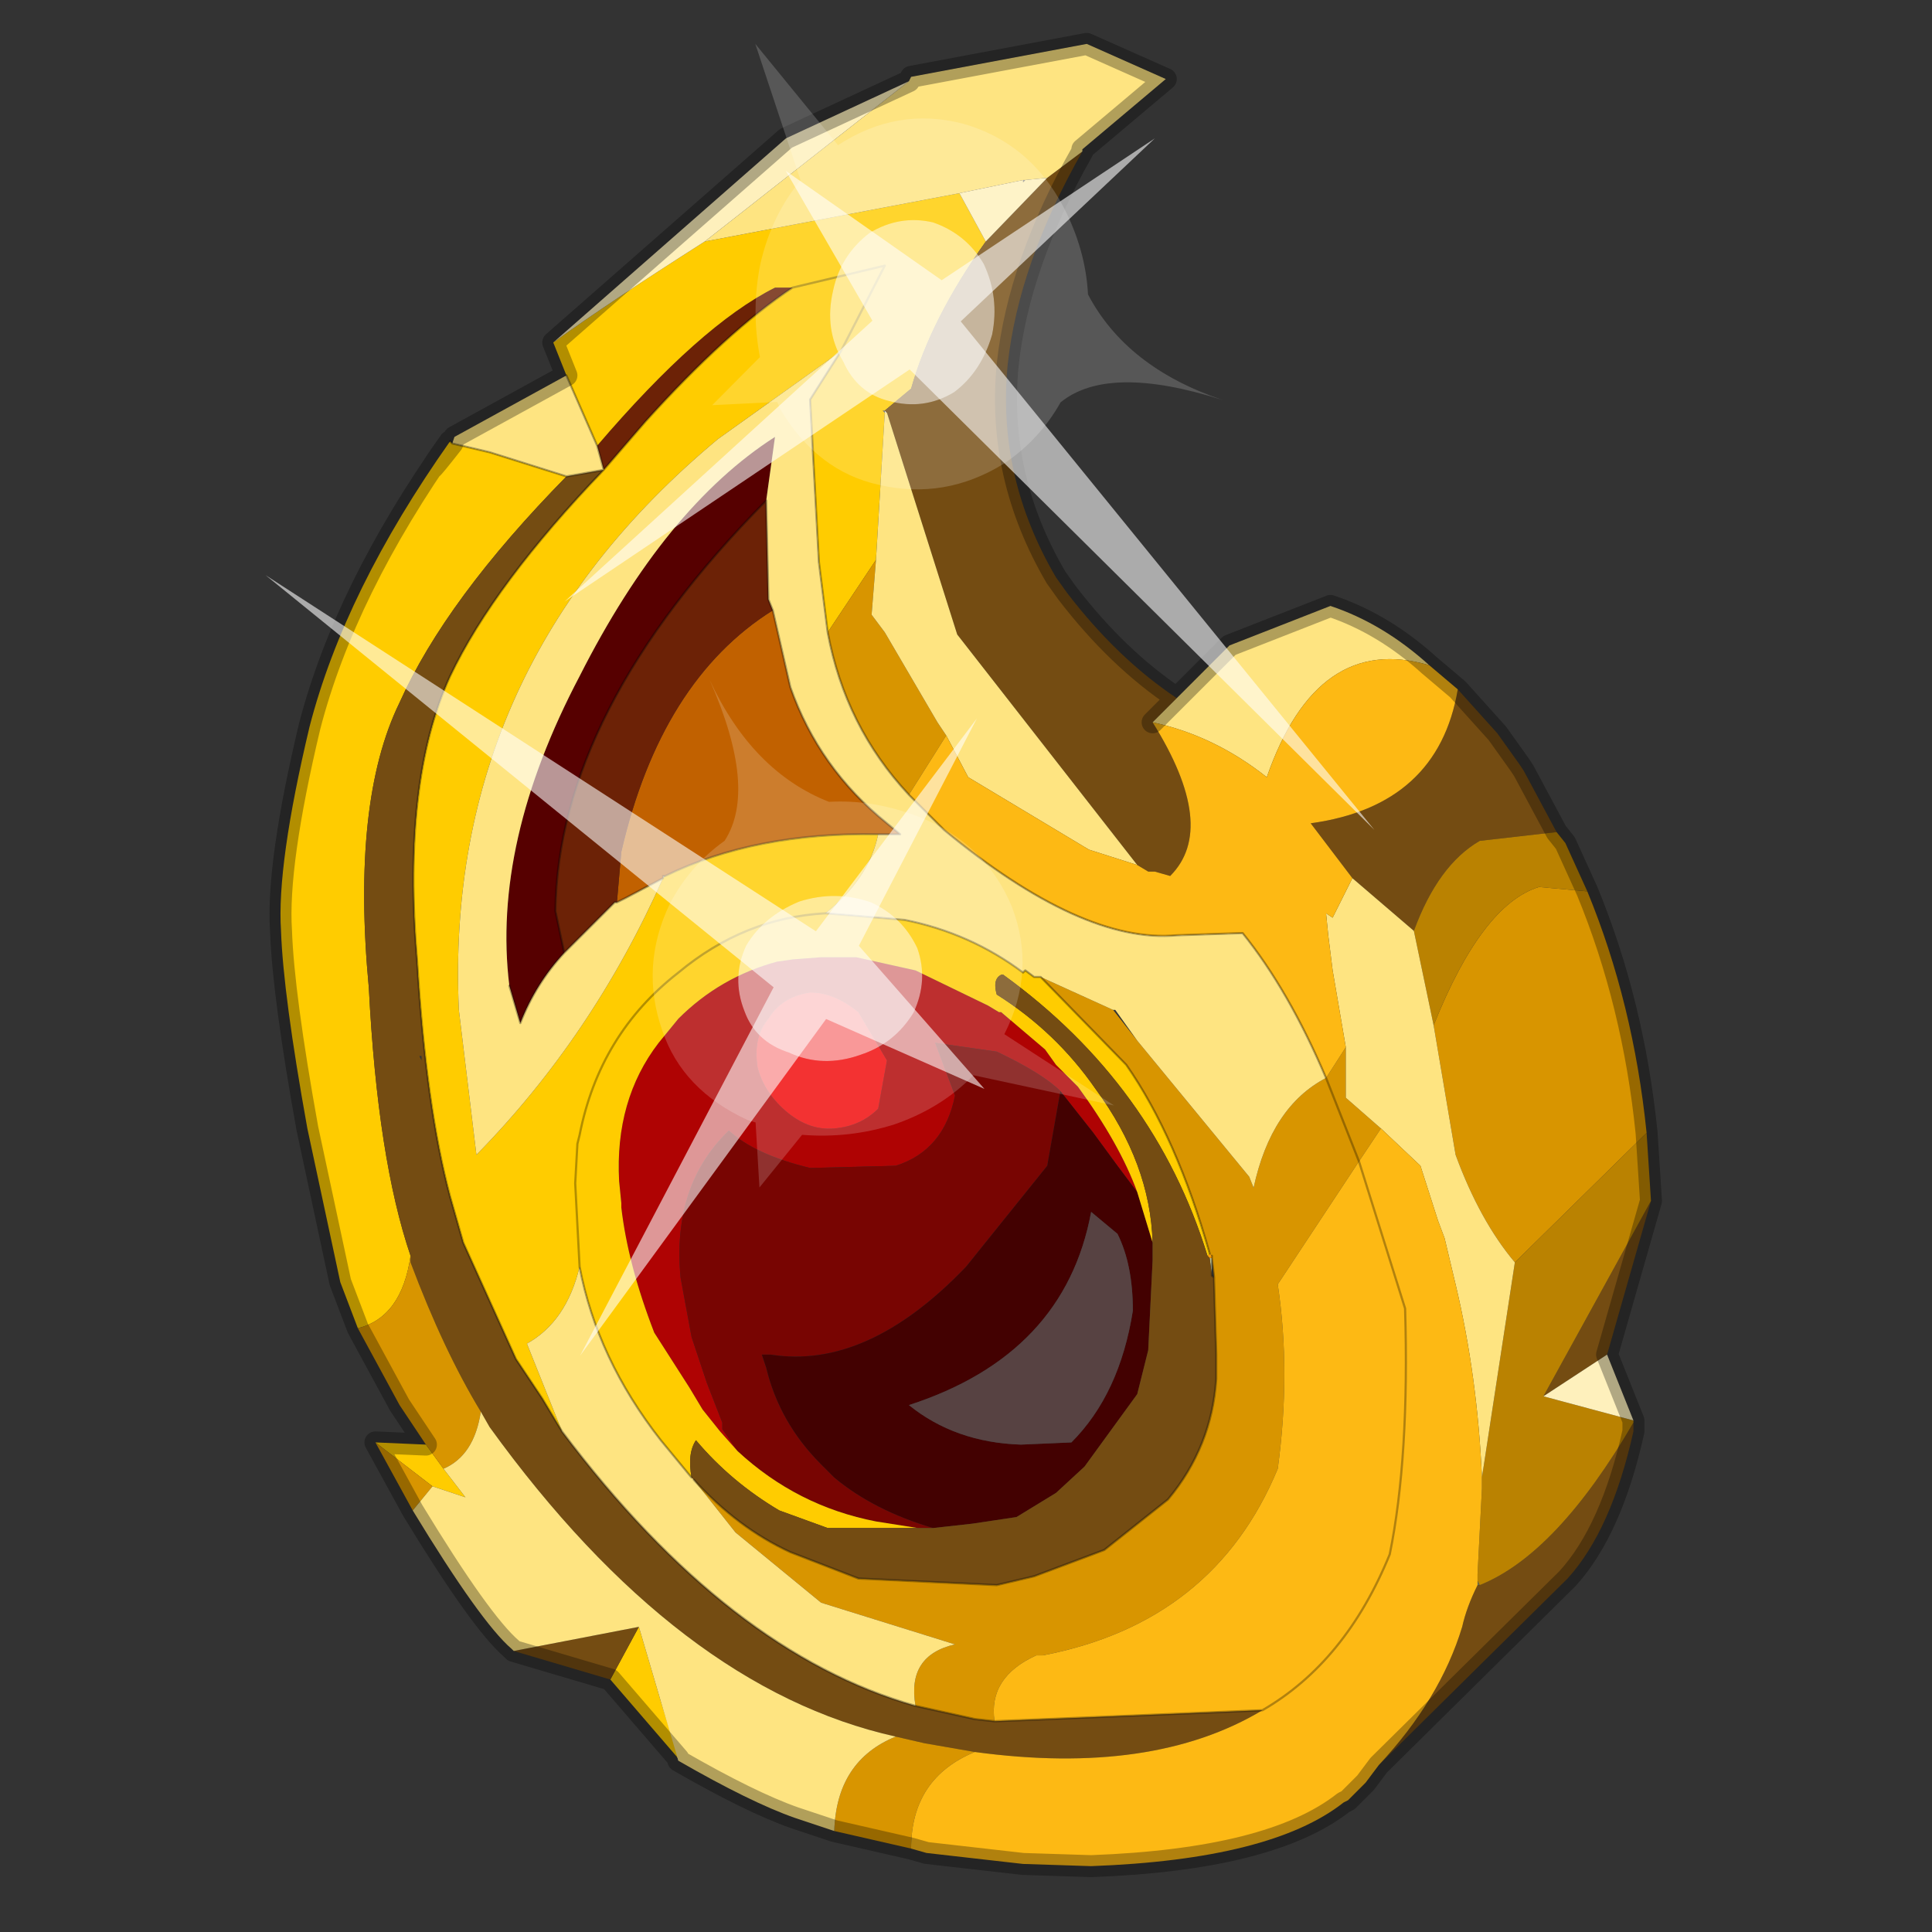 <?xml version="1.0" encoding="UTF-8" standalone="no"?>
<svg xmlns:xlink="http://www.w3.org/1999/xlink" height="440.0px" width="440.0px" xmlns="http://www.w3.org/2000/svg">
  <rect width="100%" height="100%" fill="#333333" stroke="none"/>
  <g transform="matrix(10.0, 0.0, 0.0, 10.0, 0.0, 0.0)">
    <use height="44.0" transform="matrix(1.0, 0.0, 0.0, 1.0, 0.0, 0.0)" width="44.0" xlink:href="#shape0"/>
    <use height="20.95" transform="matrix(0.088, 0.754, 0.842, -0.111, 6.05, 13.1)" width="24.45" xlink:href="#sprite0"/>
    <use height="20.95" transform="matrix(-0.759, -0.006, 0.019, -0.849, 31.3, 18.9)" width="24.45" xlink:href="#sprite0"/>
  </g>
  <defs>
    <g id="shape0" transform="matrix(1.0, 0.0, 0.0, 1.0, 0.0, 0.0)">
      <path d="M44.0 44.0 L0.0 44.0 0.0 0.0 44.0 0.0 44.0 44.0" fill="#43adca" fill-opacity="0.0" fill-rule="evenodd" stroke="none"/>
      <path d="M23.35 4.1 L23.3 4.15 23.3 4.1 23.35 4.1" fill="#999999" fill-rule="evenodd" stroke="none"/>
      <path d="M20.2 9.4 L20.15 9.4 20.15 9.35 20.2 9.4" fill="#e2e1c7" fill-rule="evenodd" stroke="none"/>
      <path d="M33.65 36.0 L33.7 36.1 33.65 36.1 33.65 36.0" fill="#696949" fill-rule="evenodd" stroke="none"/>
      <path d="M31.1 40.6 L30.85 40.85 30.75 40.95 31.1 40.6 M27.55 28.65 L27.6 28.65 27.6 29.05 27.55 28.65" fill="#cccc99" fill-rule="evenodd" stroke="none"/>
      <path d="M20.15 9.4 L20.1 9.35 20.15 9.35 20.15 9.4" fill="#666666" fill-rule="evenodd" stroke="none"/>
      <path d="M16.8 33.05 L16.4 32.6 16.0 32.1 15.7 31.6 14.9 30.35 Q14.3 28.8 14.15 27.5 L14.15 27.4 14.1 26.9 Q14.0 25.05 15.0 23.75 L15.45 23.2 Q16.4 22.25 17.7 21.9 L18.05 21.85 18.7 21.8 19.5 21.8 20.85 22.1 22.5 22.9 22.75 23.05 22.8 23.05 23.8 23.9 24.05 24.25 24.55 24.75 Q25.5 26.05 25.9 27.15 L25.45 26.55 24.9 25.8 24.15 24.85 Q23.75 24.45 22.7 23.95 L21.3 23.75 21.75 24.95 Q21.5 26.2 20.4 26.55 L18.45 26.6 Q17.2 26.3 16.6 25.75 15.3 27.0 15.5 29.1 L15.75 30.45 16.1 31.5 16.45 32.4 16.45 32.55 16.8 33.05 M19.55 23.05 Q19.0 22.6 18.45 22.6 17.8 22.7 17.5 23.2 17.15 23.6 17.25 24.3 17.4 24.9 17.95 25.35 18.45 25.75 19.0 25.7 19.6 25.65 20.0 25.25 L20.2 24.15 19.55 23.05" fill="#af0303" fill-rule="evenodd" stroke="none"/>
      <path d="M21.25 34.8 L21.15 34.8 20.9 34.8 19.95 34.65 Q18.15 34.3 16.8 33.05 L16.45 32.55 16.45 32.4 16.1 31.5 15.75 30.45 15.5 29.1 Q15.3 27.0 16.6 25.75 17.2 26.3 18.45 26.6 L20.4 26.55 Q21.5 26.2 21.75 24.95 L21.3 23.75 22.7 23.95 Q23.75 24.45 24.15 24.85 L23.85 26.55 22.0 28.85 Q19.75 31.2 17.55 30.85 L17.35 30.85 17.45 31.15 Q17.75 32.4 18.7 33.35 L19.0 33.65 Q19.9 34.4 21.25 34.8" fill="#780502" fill-rule="evenodd" stroke="none"/>
      <path d="M19.55 23.05 L20.2 24.15 20.0 25.25 Q19.6 25.65 19.0 25.7 18.45 25.75 17.95 25.35 17.4 24.9 17.25 24.3 17.15 23.6 17.5 23.2 17.8 22.7 18.45 22.6 19.0 22.6 19.55 23.05" fill="#f00606" fill-rule="evenodd" stroke="none"/>
      <path d="M25.9 27.15 L26.25 28.3 26.25 28.7 26.15 30.75 25.9 31.75 24.7 33.4 24.05 34.0 23.15 34.55 22.15 34.7 21.25 34.8 Q19.9 34.4 19.0 33.65 L18.7 33.35 Q17.75 32.4 17.45 31.15 L17.35 30.85 17.55 30.85 Q19.75 31.2 22.0 28.85 L23.85 26.55 24.15 24.85 24.9 25.8 25.45 26.55 25.9 27.15 M25.45 28.1 L24.85 27.6 Q24.25 30.85 20.7 32.0 21.75 32.85 23.25 32.9 L24.4 32.85 Q25.5 31.75 25.8 29.85 25.8 28.8 25.45 28.1" fill="#430101" fill-rule="evenodd" stroke="none"/>
      <path d="M25.45 28.1 Q25.8 28.8 25.8 29.85 25.5 31.75 24.4 32.85 L23.25 32.9 Q21.75 32.85 20.7 32.0 24.25 30.85 24.85 27.6 L25.45 28.1" fill="#574242" fill-rule="evenodd" stroke="none"/>
      <path d="M15.45 40.1 L15.45 40.05 15.05 38.75 15.45 40.1" fill="#eeecdd" fill-rule="evenodd" stroke="none"/>
      <path d="M15.15 19.95 L15.1 20.0 15.1 19.95 15.15 19.95" fill="#c9c894" fill-rule="evenodd" stroke="none"/>
      <path d="M20.0 19.0 Q17.2 18.95 15.15 19.95 L15.1 19.95 15.1 20.0 14.25 20.45 14.05 20.55 14.15 19.4 Q15.05 15.5 17.6 13.9 L18.0 15.65 Q18.65 17.5 20.2 18.75 L20.5 19.0 20.0 19.0" fill="#c16100" fill-rule="evenodd" stroke="none"/>
      <path d="M27.55 28.55 L27.6 28.6 27.6 28.65 27.55 28.65 27.5 28.6 27.55 28.55" fill="#ffa004" fill-rule="evenodd" stroke="none"/>
      <path d="M18.05 6.55 Q16.55 7.55 14.7 9.6 L13.75 10.7 13.6 10.15 Q15.95 7.4 17.65 6.55 L18.05 6.55 M17.6 13.9 Q15.05 15.5 14.15 19.4 L14.05 20.55 14.0 20.55 12.85 21.7 12.65 20.75 Q12.7 16.2 17.45 11.4 L17.5 13.65 17.6 13.9" fill="#6c2206" fill-rule="evenodd" stroke="none"/>
      <path d="M17.45 11.4 Q12.7 16.2 12.65 20.75 L12.85 21.7 Q12.2 22.4 11.85 23.3 L11.6 22.45 Q11.2 19.2 13.2 15.4 15.15 11.55 17.65 9.95 L17.45 11.4" fill="#560000" fill-rule="evenodd" stroke="none"/>
      <path d="M15.45 40.05 L13.9 38.25 14.55 37.05 15.05 38.75 15.45 40.05 M8.55 32.85 L9.7 32.9 10.1 33.45 10.6 34.1 9.85 33.85 8.55 32.85 M8.15 30.25 L7.75 29.2 7.0 25.7 Q6.45 22.65 6.4 21.2 6.3 19.7 7.05 16.55 7.85 13.45 10.25 10.05 L10.3 10.1 Q9.4 11.25 10.25 10.05 9.4 11.25 10.3 10.1 L11.15 10.3 12.9 10.85 Q10.15 13.65 9.1 16.0 8.0 18.25 8.4 22.5 8.6 26.4 9.35 28.6 9.15 30.0 8.15 30.25 M12.9 8.55 L12.6 7.8 Q13.85 6.9 16.05 5.5 L21.85 4.4 22.45 5.5 Q21.2 7.25 20.75 8.85 L20.15 9.35 20.1 9.35 20.15 9.4 19.95 12.75 18.85 14.4 18.65 12.8 18.45 9.1 19.15 8.0 20.15 6.05 18.05 6.55 20.15 6.05 19.15 8.0 16.35 10.0 Q10.1 15.2 10.45 23.0 L10.85 26.3 Q13.5 23.6 15.1 20.0 L15.15 19.95 Q17.2 18.95 20.0 19.0 19.8 20.0 18.8 20.8 16.95 20.9 15.45 22.15 13.65 23.55 13.2 25.85 L13.15 26.05 13.1 26.95 13.2 28.85 13.1 26.95 13.15 26.05 13.2 25.85 Q13.65 23.55 15.45 22.15 16.95 20.9 18.8 20.8 L20.6 20.95 Q22.1 21.25 23.3 22.15 L23.35 22.1 23.55 22.25 23.7 22.25 25.65 24.25 Q26.8 25.9 27.55 28.55 L27.5 28.6 Q26.3 24.7 22.85 22.2 L22.8 22.2 Q22.6 22.3 22.7 22.65 24.05 23.5 24.95 24.8 26.2 26.5 26.25 28.3 L25.9 27.15 Q25.5 26.05 24.55 24.75 L24.05 24.25 23.8 23.9 22.8 23.05 22.75 23.05 22.5 22.9 20.85 22.1 19.5 21.8 18.7 21.8 18.05 21.85 17.7 21.9 Q16.4 22.25 15.45 23.2 L15.0 23.75 Q14.0 25.05 14.1 26.9 L14.15 27.4 14.15 27.5 Q14.3 28.8 14.9 30.35 L15.7 31.6 16.0 32.1 16.4 32.6 16.8 33.05 Q18.15 34.3 19.95 34.65 L20.9 34.8 20.25 34.8 18.85 34.8 17.75 34.4 Q16.65 33.75 15.85 32.8 15.65 33.1 15.75 33.65 L15.05 32.8 Q13.6 30.95 13.2 28.85 12.9 30.1 12.0 30.6 L12.8 32.6 12.35 31.85 11.75 30.95 10.55 28.3 10.25 27.25 Q9.7 25.2 9.5 21.9 9.15 17.8 10.25 15.4 11.25 13.3 13.75 10.7 L14.7 9.6 Q16.55 7.55 18.05 6.55 L17.65 6.55 Q15.95 7.4 13.6 10.15 L12.9 8.55" fill="#ffcc00" fill-rule="evenodd" stroke="none"/>
      <path d="M33.2 15.7 L34.1 16.7 34.6 17.4 34.7 17.55 35.45 18.95 33.7 19.15 Q32.75 19.7 32.2 21.2 L30.8 20.0 29.85 18.75 Q32.75 18.35 33.2 15.7 M37.6 27.35 L36.6 30.85 35.15 31.8 37.6 27.35 M37.2 32.4 L37.2 32.6 Q36.7 34.85 35.7 35.95 L31.4 40.2 Q32.8 38.7 33.3 37.05 33.4 36.6 33.65 36.1 L33.7 36.1 Q35.45 35.4 37.2 32.4 M13.9 38.25 L11.7 37.6 14.55 37.05 13.9 38.25 M24.65 3.45 Q23.2 6.0 22.95 8.3 22.7 10.85 24.05 13.15 L24.3 13.5 Q25.45 15.0 26.8 15.9 L26.25 16.45 Q27.75 18.85 26.65 19.95 L26.3 19.85 26.15 19.85 25.9 19.7 21.8 14.45 20.2 9.4 20.15 9.35 20.75 8.85 Q21.2 7.25 22.45 5.5 L23.85 4.05 24.65 3.45 M28.75 38.95 Q26.25 40.45 22.2 39.9 L21.05 39.7 20.4 39.55 Q15.45 38.45 11.15 32.5 L10.95 32.15 Q10.1 30.75 9.35 28.75 L9.35 28.6 Q8.6 26.4 8.4 22.5 8.0 18.25 9.1 16.0 10.15 13.65 12.9 10.85 L13.75 10.7 Q11.25 13.3 10.25 15.4 9.15 17.8 9.5 21.9 9.7 25.2 10.25 27.25 L10.55 28.3 11.75 30.95 12.35 31.85 12.8 32.6 Q16.6 37.65 20.85 38.85 L22.2 39.15 22.65 39.2 28.75 38.95 M9.55 24.05 L9.6 24.15 9.6 24.05 9.55 24.05 M27.65 29.1 L27.65 29.15 27.7 30.85 27.7 31.4 Q27.6 32.95 26.6 34.15 L25.15 35.3 23.55 35.9 22.7 36.1 19.55 35.95 18.0 35.35 Q16.8 34.8 15.8 33.7 L15.75 33.65 Q15.65 33.1 15.85 32.8 16.65 33.75 17.75 34.4 L18.85 34.8 20.25 34.8 20.9 34.8 21.15 34.8 21.25 34.8 22.15 34.7 23.15 34.55 24.05 34.0 24.7 33.4 25.9 31.75 26.15 30.75 26.25 28.7 26.25 28.3 Q26.2 26.5 24.95 24.8 24.05 23.5 22.7 22.65 22.6 22.3 22.8 22.2 L22.85 22.2 Q26.3 24.7 27.5 28.6 L27.55 28.65 27.6 29.05 27.65 29.1" fill="#744c12" fill-rule="evenodd" stroke="none"/>
      <path d="M36.15 20.3 Q37.2 22.85 37.5 25.8 L34.5 28.75 Q33.7 27.8 33.15 26.3 L32.65 23.35 Q33.75 20.6 35.05 20.2 L36.15 20.3 M20.75 42.1 L19.0 41.7 Q19.05 40.1 20.4 39.55 L21.05 39.7 22.2 39.9 Q20.75 40.5 20.75 42.1 M9.4 34.4 L8.55 32.85 9.85 33.85 9.4 34.4 M9.7 32.9 L9.1 32.0 8.15 30.25 Q9.15 30.0 9.35 28.6 L9.35 28.75 Q10.1 30.75 10.95 32.15 10.8 33.15 10.1 33.45 L9.7 32.9 M30.65 23.85 L30.65 24.0 30.65 25.0 31.45 25.7 30.95 26.45 29.1 29.25 Q29.4 31.25 29.1 33.45 27.65 36.95 23.75 37.7 L23.6 37.7 Q22.5 38.2 22.65 39.2 L22.2 39.15 20.85 38.85 Q20.65 37.7 21.75 37.45 L18.7 36.5 16.75 34.9 15.8 33.7 Q16.8 34.8 18.0 35.35 L19.55 35.95 22.7 36.1 23.55 35.9 25.15 35.3 26.6 34.15 Q27.6 32.95 27.7 31.4 L27.7 30.85 27.65 29.15 27.65 29.1 27.6 28.65 27.6 28.6 27.55 28.55 Q26.8 25.9 25.65 24.25 L23.7 22.25 25.35 23.0 25.9 23.7 28.45 26.8 28.55 27.05 Q28.95 25.2 30.2 24.55 L30.65 23.85 M30.95 26.45 L30.2 24.55 30.95 26.45 M18.85 14.4 L19.95 12.75 19.85 14.0 20.15 14.4 21.35 16.45 21.55 16.75 20.7 18.1 Q19.25 16.55 18.85 14.4" fill="#d89500" fill-rule="evenodd" stroke="none"/>
      <path d="M35.45 18.95 L35.65 19.2 36.15 20.3 35.05 20.2 Q33.75 20.6 32.65 23.35 L32.2 21.2 Q32.75 19.7 33.7 19.15 L35.45 18.95 M37.5 25.8 L37.6 27.35 35.15 31.8 37.2 32.35 37.2 32.4 Q35.45 35.4 33.7 36.1 L33.65 36.0 33.65 35.85 33.75 33.9 33.75 33.85 33.75 33.65 34.5 28.75 37.5 25.8" fill="#ba8201" fill-rule="evenodd" stroke="none"/>
      <path d="M26.8 15.9 L28.0 14.7 30.3 13.8 Q31.5 14.2 32.55 15.15 30.0 14.4 28.85 17.7 27.65 16.75 26.25 16.45 L26.8 15.9 M19.0 41.7 L18.1 41.4 Q17.1 41.05 15.45 40.1 L15.05 38.75 14.55 37.05 11.7 37.6 11.65 37.55 Q10.95 36.95 9.4 34.4 L9.85 33.85 10.6 34.1 10.1 33.45 Q10.8 33.15 10.95 32.15 L11.15 32.5 Q15.45 38.45 20.4 39.55 19.05 40.1 19.0 41.7 M10.3 10.1 L10.35 9.95 12.9 8.55 13.6 10.15 13.75 10.7 12.9 10.85 11.15 10.3 10.3 10.1 M20.7 1.85 L20.75 1.75 24.75 1.0 26.55 1.8 24.65 3.4 24.65 3.45 23.85 4.05 23.35 4.1 23.3 4.1 21.85 4.4 16.05 5.5 20.7 1.85 M30.65 23.85 L30.35 22.1 30.25 21.3 30.2 20.8 30.35 20.9 30.8 20.0 32.2 21.2 32.65 23.35 33.15 26.3 Q33.7 27.8 34.5 28.75 L33.75 33.65 Q33.65 31.35 33.15 29.25 L32.9 28.2 32.75 27.8 32.35 26.55 31.45 25.7 30.65 25.0 30.65 24.0 30.65 23.85 M12.8 32.6 L12.0 30.6 Q12.9 30.1 13.2 28.85 13.6 30.95 15.05 32.8 L15.75 33.65 15.8 33.7 16.75 34.9 18.7 36.5 21.75 37.45 Q20.65 37.7 20.85 38.85 16.6 37.65 12.8 32.6 M18.8 20.8 Q19.8 20.0 20.0 19.0 L20.5 19.0 20.2 18.75 Q18.65 17.5 18.0 15.65 L17.6 13.9 17.5 13.65 17.45 11.4 17.65 9.95 Q15.15 11.55 13.2 15.4 11.2 19.2 11.6 22.45 L11.85 23.3 Q12.2 22.4 12.85 21.7 L14.0 20.55 14.05 20.55 14.25 20.45 15.1 20.0 Q13.5 23.6 10.85 26.3 L10.45 23.0 Q10.1 15.2 16.35 10.0 L19.15 8.0 18.45 9.1 18.65 12.8 18.85 14.4 Q19.25 16.55 20.7 18.1 L21.5 18.9 Q24.65 21.5 26.8 21.3 L28.3 21.25 Q29.35 22.55 30.2 24.55 28.95 25.2 28.55 27.05 L28.45 26.8 25.9 23.7 25.4 23.0 25.35 23.0 23.7 22.25 23.55 22.25 23.35 22.1 23.3 22.15 Q22.1 21.25 20.6 20.95 L18.8 20.8 M19.95 12.75 L20.15 9.4 20.2 9.4 21.8 14.45 25.9 19.7 24.8 19.35 22.05 17.7 21.55 16.75 21.35 16.45 20.15 14.4 19.85 14.0 19.95 12.75" fill="#fee481" fill-rule="evenodd" stroke="none"/>
      <path d="M36.6 30.85 L37.2 32.35 35.15 31.8 36.6 30.85 M12.6 7.8 L17.9 3.15 20.7 1.85 16.05 5.5 Q13.85 6.9 12.6 7.8 M22.45 5.5 L21.85 4.4 23.3 4.1 23.3 4.15 23.35 4.1 23.85 4.05 22.45 5.5" fill="#fef0bc" fill-rule="evenodd" stroke="none"/>
      <path d="M32.55 15.15 L33.2 15.7 Q32.75 18.35 29.85 18.75 L30.8 20.0 30.35 20.9 30.2 20.8 30.25 21.3 30.35 22.1 30.65 23.85 30.2 24.55 Q29.35 22.55 28.3 21.25 L26.8 21.3 Q24.65 21.5 21.5 18.9 L20.7 18.1 21.55 16.75 22.05 17.7 24.8 19.35 25.9 19.7 26.15 19.85 26.3 19.85 26.65 19.95 Q27.75 18.85 26.25 16.45 27.65 16.75 28.85 17.7 30.0 14.4 32.55 15.15 M30.75 40.95 L30.7 41.0 30.6 41.05 Q28.95 42.35 24.85 42.5 L23.3 42.45 21.1 42.2 20.75 42.1 Q20.75 40.5 22.2 39.9 26.25 40.45 28.75 38.95 30.65 37.85 31.65 35.4 32.1 33.2 32.0 29.8 L30.95 26.45 32.0 29.8 Q32.1 33.2 31.65 35.4 30.65 37.85 28.75 38.95 L22.65 39.2 Q22.5 38.2 23.6 37.7 L23.75 37.7 Q27.65 36.95 29.1 33.45 29.4 31.25 29.1 29.25 L30.95 26.45 31.45 25.7 32.35 26.55 32.75 27.8 32.9 28.2 33.15 29.25 Q33.65 31.35 33.75 33.65 L33.75 33.85 33.75 33.9 33.65 35.85 33.65 36.0 33.65 36.1 Q33.4 36.6 33.3 37.05 32.8 38.7 31.4 40.2 L31.1 40.6 30.75 40.95" fill="#fdb914" fill-rule="evenodd" stroke="none"/>
      <path d="M26.8 15.9 L28.0 14.7 30.3 13.8 Q31.5 14.2 32.55 15.15 L33.2 15.7 34.1 16.7 34.6 17.4 34.7 17.55 35.45 18.95 35.65 19.2 36.15 20.3 Q37.2 22.85 37.5 25.8 L37.6 27.35 36.6 30.85 37.2 32.35 37.2 32.4 37.2 32.6 Q36.7 34.85 35.7 35.95 L31.4 40.2 31.1 40.6 M30.75 40.95 L30.7 41.0 30.6 41.05 Q28.95 42.35 24.85 42.5 L23.3 42.45 21.1 42.2 20.75 42.1 19.0 41.7 18.1 41.4 Q17.1 41.05 15.45 40.1 L15.45 40.05 13.9 38.25 11.7 37.6 11.65 37.55 Q10.95 36.95 9.4 34.4 L8.55 32.85 9.7 32.9 9.1 32.0 8.15 30.25 7.75 29.2 7.0 25.7 Q6.45 22.65 6.4 21.2 6.3 19.7 7.05 16.55 7.85 13.45 10.25 10.05 M10.3 10.1 L10.35 9.95 12.9 8.55 12.6 7.8 17.9 3.15 20.7 1.85 M20.75 1.75 L24.75 1.0 26.55 1.8 24.65 3.4 24.65 3.45 Q23.2 6.0 22.95 8.3 22.7 10.85 24.05 13.15 L24.3 13.5 Q25.45 15.0 26.8 15.9 L26.25 16.45 M30.75 40.95 L31.1 40.6 M10.3 10.1 Q9.4 11.25 10.25 10.05" fill="none" stroke="#000000" stroke-linecap="round" stroke-linejoin="round" stroke-opacity="0.302" stroke-width="0.5"/>
      <path d="M10.25 10.05 L10.3 10.1 M30.2 24.55 L30.95 26.45 32.0 29.8 Q32.1 33.2 31.65 35.4 30.65 37.85 28.75 38.95 M19.15 8.0 L20.15 6.05 18.05 6.55 Q16.55 7.55 14.7 9.6 L13.75 10.7 Q11.25 13.3 10.25 15.4 9.15 17.8 9.5 21.9 9.7 25.2 10.25 27.25 L10.55 28.3 11.75 30.95 12.35 31.85 12.8 32.6 M13.2 28.85 L13.1 26.95 13.15 26.05 13.2 25.85 Q13.65 23.55 15.45 22.15 16.95 20.9 18.8 20.8 M20.0 19.0 Q17.2 18.95 15.15 19.95 M19.15 8.0 L18.45 9.1 18.65 12.8 18.85 14.4 M13.6 10.15 L13.75 10.7 12.9 10.85 11.15 10.3 10.3 10.1 M13.6 10.15 L12.9 8.55 M20.0 19.0 L20.5 19.0 20.2 18.75 Q18.65 17.5 18.0 15.65 L17.6 13.9 17.5 13.65 17.45 11.4 Q12.7 16.2 12.65 20.75 L12.85 21.7 14.0 20.55 14.05 20.55 14.25 20.45 15.1 20.0 M15.1 19.95 L15.15 19.95 M11.6 22.45 L11.85 23.3 Q12.2 22.4 12.85 21.7 M20.7 18.1 L21.5 18.9 Q24.65 21.5 26.8 21.3 L28.3 21.25 Q29.35 22.55 30.2 24.55 M23.7 22.25 L25.65 24.25 Q26.8 25.9 27.55 28.55 M27.6 28.6 L27.6 28.65 27.65 29.1 27.65 29.15 27.7 30.85 27.7 31.4 Q27.6 32.95 26.6 34.15 L25.15 35.3 23.55 35.9 22.7 36.1 19.55 35.95 18.0 35.35 Q16.8 34.8 15.8 33.7 M20.85 38.85 L22.2 39.15 22.65 39.2 28.75 38.95 M20.7 18.1 Q19.25 16.55 18.85 14.4 M23.7 22.25 L23.55 22.25 23.35 22.1 23.3 22.15 Q22.1 21.25 20.6 20.95 L18.8 20.8 M13.2 28.85 Q13.6 30.95 15.05 32.8 L15.75 33.65 M27.6 28.65 L27.6 29.05 27.65 29.1 M20.85 38.85 Q16.6 37.65 12.8 32.6" fill="none" stroke="#000000" stroke-linecap="round" stroke-linejoin="round" stroke-opacity="0.302" stroke-width="0.05"/>
    </g>
    <g id="sprite0" transform="matrix(1.0, 0.0, 0.0, 1.0, 0.0, 0.0)">
      <use height="20.95" transform="matrix(1.0, 0.0, 0.0, 1.0, 0.0, 0.0)" width="24.45" xlink:href="#shape1"/>
    </g>
    <g id="shape1" transform="matrix(1.0, 0.0, 0.0, 1.0, 0.0, 0.0)">
      <path d="M14.85 11.4 Q15.8 11.6 16.25 12.45 16.85 13.3 16.6 14.35 16.4 15.3 15.55 15.9 14.65 16.4 13.65 16.2 12.65 15.9 12.1 15.1 11.6 14.2 11.8 13.2 12.1 12.2 12.9 11.65 13.8 11.15 14.85 11.4" fill="#ffffff" fill-opacity="0.588" fill-rule="evenodd" stroke="none"/>
      <path d="M14.85 11.4 Q13.8 11.15 12.9 11.65 12.1 12.2 11.8 13.2 11.6 14.2 12.1 15.1 12.65 15.9 13.65 16.2 14.65 16.4 15.55 15.9 16.4 15.3 16.6 14.35 16.85 13.3 16.25 12.45 15.8 11.6 14.85 11.4 M18.2 11.35 L20.15 11.25 18.75 12.55 Q19.05 13.8 18.8 15.05 18.5 16.35 17.65 17.3 L19.1 20.95 16.55 18.25 Q14.8 19.3 12.8 18.85 10.8 18.35 9.75 16.65 9.05 15.5 8.95 14.3 7.75 12.35 4.85 11.5 8.3 12.45 9.7 11.4 10.3 10.4 11.35 9.75 13.1 8.75 15.1 9.15 16.95 9.5 18.1 11.15 L18.2 11.35" fill="#ffffff" fill-opacity="0.176" fill-rule="evenodd" stroke="none"/>
      <path d="M15.4 13.55 L18.1 17.55 13.35 14.65 7.05 18.5 12.75 13.55 0.0 0.0 14.25 12.25 24.45 5.95 15.4 13.55" fill="#ffffff" fill-opacity="0.588" fill-rule="evenodd" stroke="none"/>
    </g>
  </defs>
</svg>
